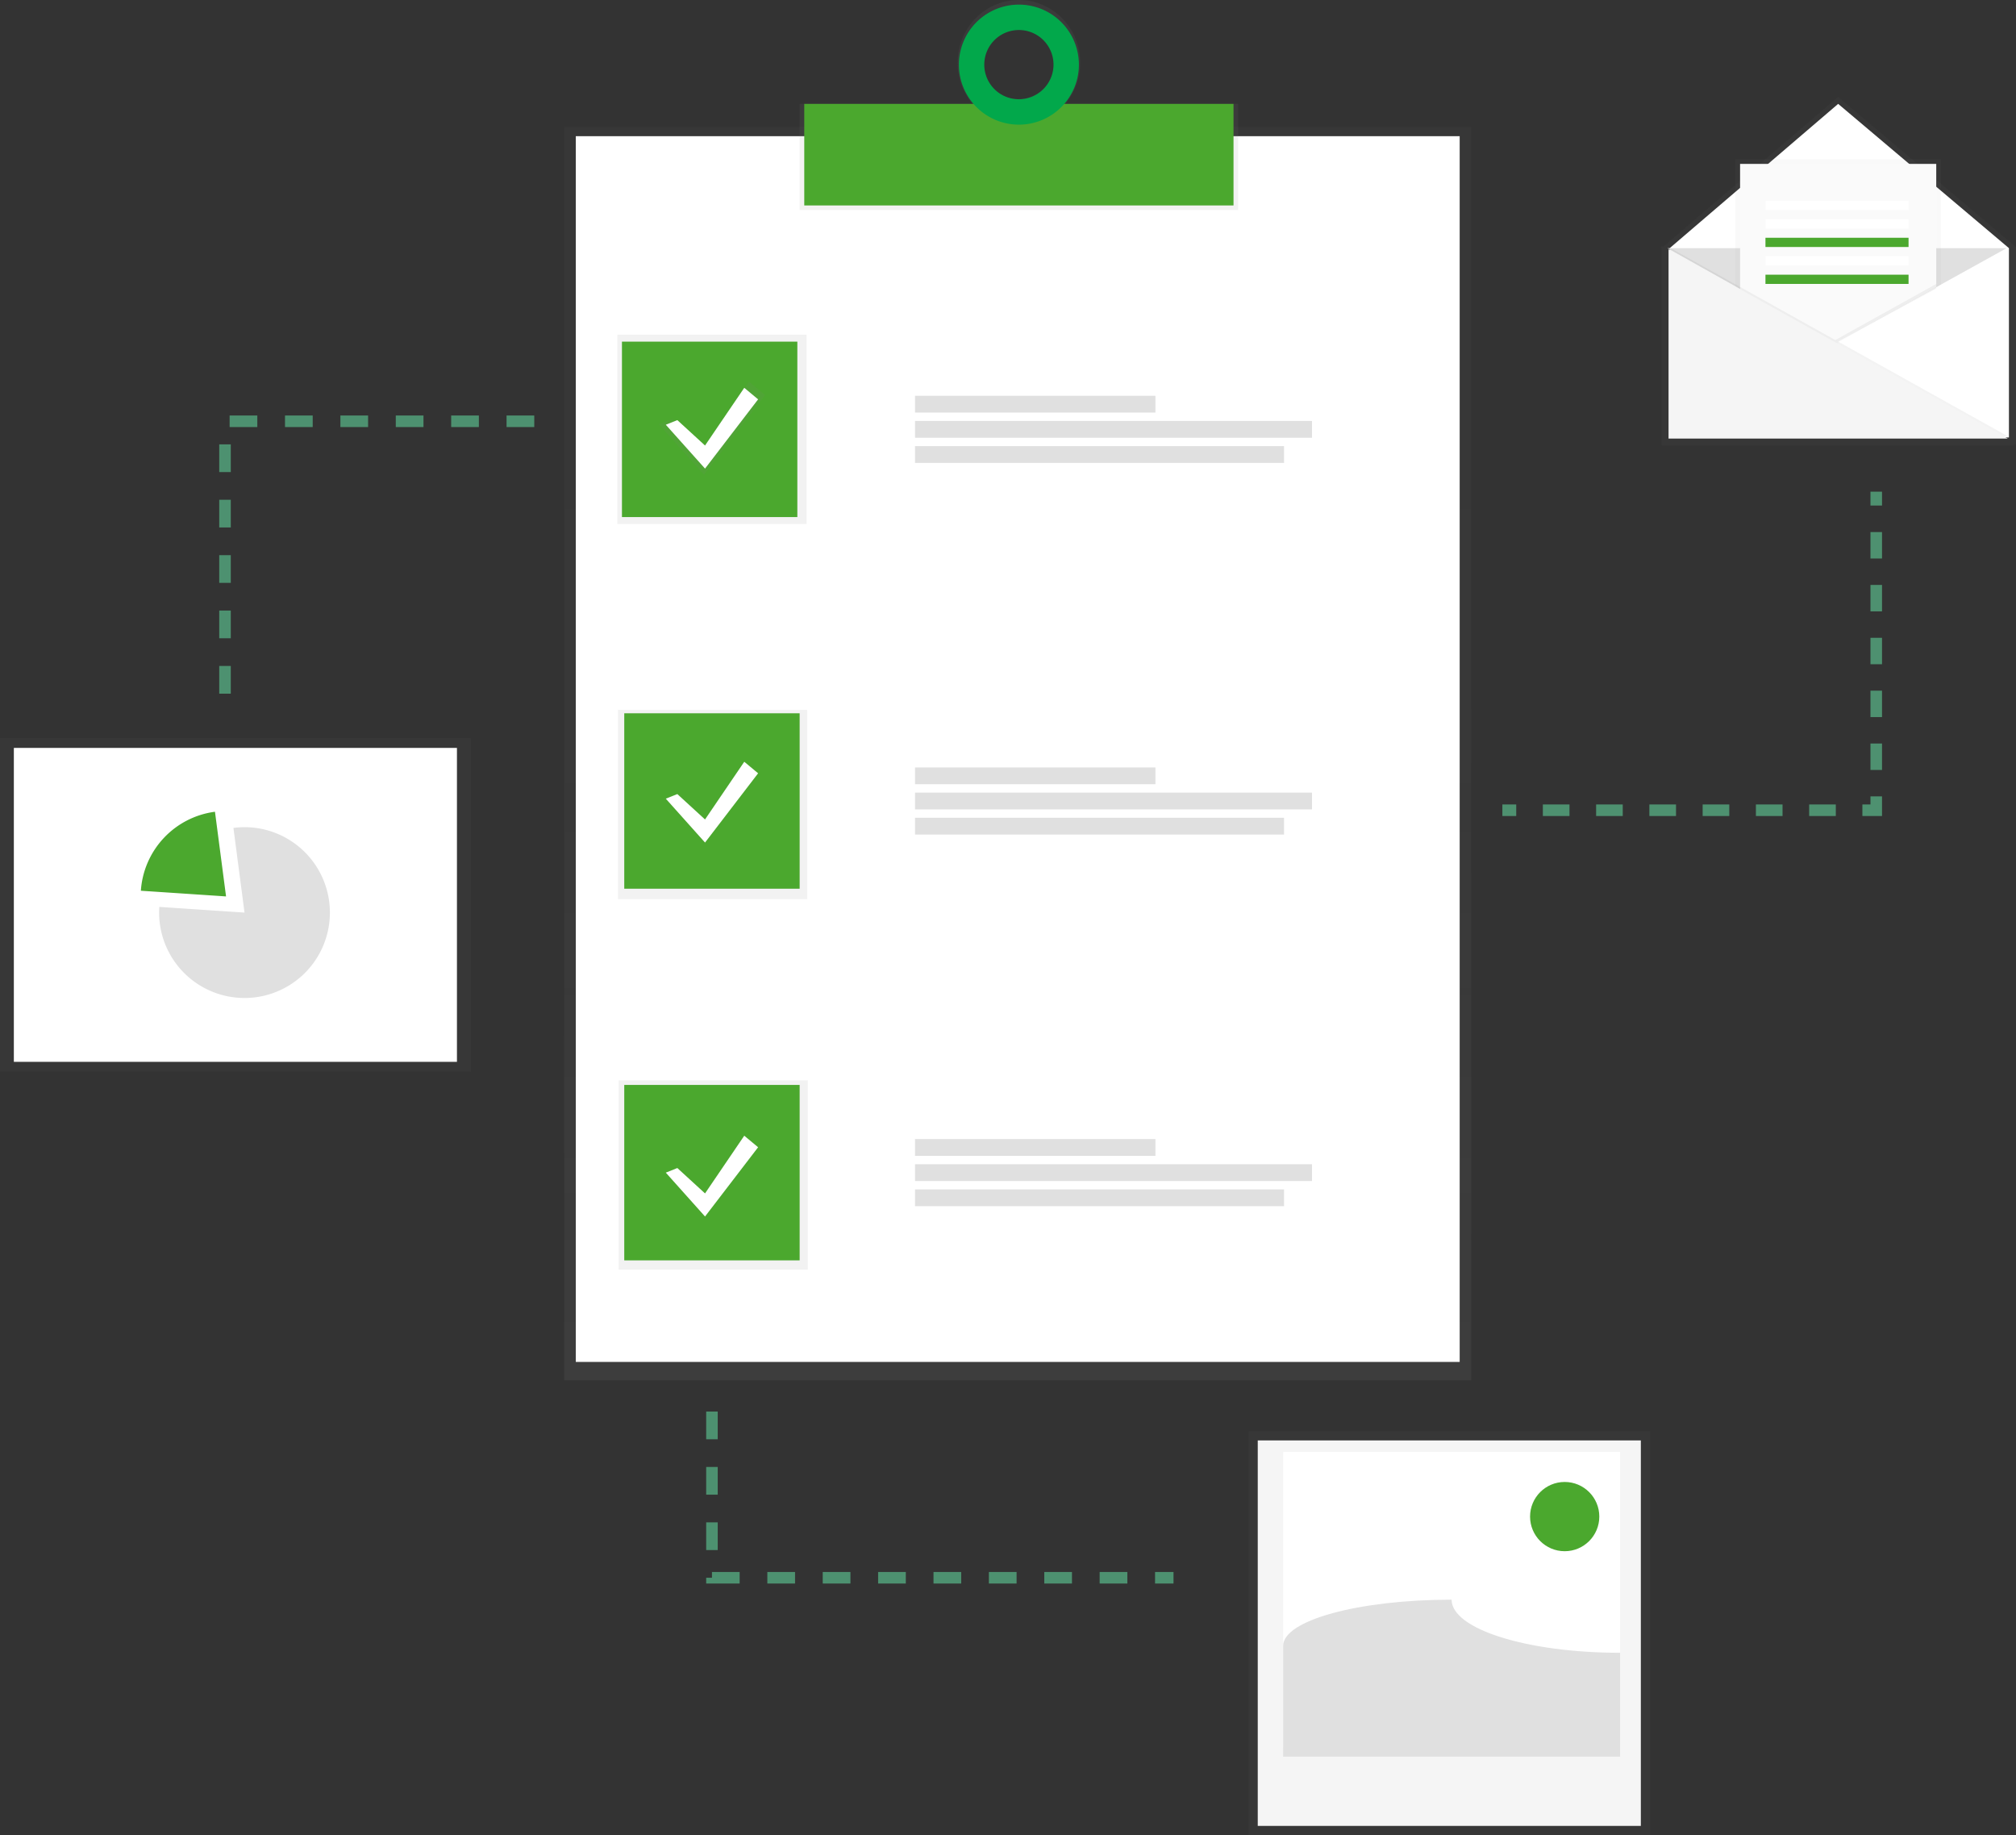 <svg width="873.56" height="795" xmlns="http://www.w3.org/2000/svg" xmlns:xlink="http://www.w3.org/1999/xlink">
 <rect width="100%" height="100%" fill="#333333" stroke="none"/>
 <defs>
  <linearGradient y2="0" x2="0.5" y1="1" x1="0.5" id="1ad885a6-086f-4584-b8fc-49709722d9e2">
   <stop stop-opacity="0.25" stop-color="gray" offset="0"/>
   <stop stop-opacity="0.12" stop-color="gray" offset="0.54"/>
   <stop stop-opacity="0.1" stop-color="gray" offset="1"/>
  </linearGradient>
  <linearGradient xlink:href="#1ad885a6-086f-4584-b8fc-49709722d9e2" y2="44.98" x2="441.5" y1="91" x1="441.5" id="6f115915-dfc3-4eba-8ca8-4e2bf8885e02"/>
  <linearGradient xlink:href="#1ad885a6-086f-4584-b8fc-49709722d9e2" y2="52.5" x2="604.72" y1="106.89" x1="604.72" id="4923b0dd-8e96-4c93-b583-a6b0ce88de70"/>
  <linearGradient xlink:href="#1ad885a6-086f-4584-b8fc-49709722d9e2" y2="145" x2="308.5" y1="227" x1="308.5" id="ea587278-d59f-43ad-bda4-771cfa902fd4"/>
  <linearGradient xlink:href="#1ad885a6-086f-4584-b8fc-49709722d9e2" y2="307.5" x2="308.78" y1="389.5" x1="308.78" id="e2b55b91-c252-4605-a1d1-0f99b0ab4047"/>
  <linearGradient xlink:href="#1ad885a6-086f-4584-b8fc-49709722d9e2" y2="468" x2="309.06" y1="550" x1="309.06" id="76544af5-6047-4a4c-b2fc-a23f66c9d65b"/>
  <linearGradient xlink:href="#1ad885a6-086f-4584-b8fc-49709722d9e2" y2="165.37" x2="308.5" y1="205.63" x1="308.5" id="daf008b2-47be-48c6-a376-1f125493a331"/>
  <linearGradient xlink:href="#1ad885a6-086f-4584-b8fc-49709722d9e2" y2="42" x2="796.5" y1="193" x1="796.5" id="ebbb3683-2e35-4ba5-aa17-65e675e22e58"/>
  <linearGradient xlink:href="#1ad885a6-086f-4584-b8fc-49709722d9e2" y2="69" x2="796.5" y1="176" x1="796.5" id="3d5714ec-ccf4-45ec-9ad7-6b8d237940bd"/>
  <linearGradient xlink:href="#1ad885a6-086f-4584-b8fc-49709722d9e2" y2="620" x2="628" y1="795" x1="628" id="77e7c8c2-0f5e-4b8d-920a-2630d282c2c9"/>
  <linearGradient xlink:href="#1ad885a6-086f-4584-b8fc-49709722d9e2" y2="319.75" x2="102" y1="464.25" x1="102" id="a6898519-96e7-44e1-b71e-df9c3f17d463"/>
 </defs>
 <title>customer survey</title>
 <g>
  <title>background</title>
  <rect fill="none" id="canvas_background" height="602" width="802" y="-1" x="-1"/>
 </g>
 <g>
  <title>Layer 1</title>
  <g id="svg_1" opacity="0.5">
   <rect id="svg_2" fill="url(#1ad885a6-086f-4584-b8fc-49709722d9e2)" height="543" width="393" y="55" x="244.5"/>
  </g>
  <rect id="svg_3" fill="#fff" height="531" width="383" y="59" x="249.5"/>
  <rect id="svg_4" fill="url(#6f115915-dfc3-4eba-8ca8-4e2bf8885e02)" height="46.02" width="190" y="44.98" x="346.5"/>
  <path id="svg_5" fill="url(#4923b0dd-8e96-4c93-b583-a6b0ce88de70)" d="m441.5,0c-14.67,0 -26.56,12.18 -26.56,27.2s11.89,27.2 26.56,27.2s26.56,-12.18 26.56,-27.2s-11.89,-27.2 -26.56,-27.2zm0,42.89a15.69,15.69 0 1 1 15.28,-15.69a15.51,15.51 0 0 1 -15.28,15.69z"/>
  <rect id="svg_6" fill="#4ba82e" height="44" width="186" y="45" x="348.5"/>
  <path id="svg_7" fill="#02a84b" d="m441.5,2a26,26 0 1 0 26,26a26,26 0 0 0 -26,-26zm0,41a15,15 0 1 1 15,-15a15,15 0 0 1 -15,15z"/>
  <rect id="svg_8" fill="url(#ea587278-d59f-43ad-bda4-771cfa902fd4)" height="82" width="82" y="145" x="267.5"/>
  <rect id="svg_9" fill="url(#e2b55b91-c252-4605-a1d1-0f99b0ab4047)" height="82" width="82" y="307.5" x="267.78"/>
  <rect id="svg_10" fill="url(#76544af5-6047-4a4c-b2fc-a23f66c9d65b)" height="82" width="82" y="468" x="268.06"/>
  <rect id="svg_11" fill="#4ba82e" height="76" width="76" y="148" x="269.5"/>
  <rect id="svg_12" fill="#4ba82e" height="76" width="76" y="309" x="270.5"/>
  <rect id="svg_13" fill="#4ba82e" height="76" width="76" y="470" x="270.5"/>
  <rect id="svg_14" fill="#e0e0e0" height="7.27" width="104.17" y="171.46" x="396.5"/>
  <rect id="svg_15" fill="#e0e0e0" height="7.27" width="172" y="182.37" x="396.5"/>
  <rect id="svg_16" fill="#e0e0e0" height="7.27" width="159.89" y="193.27" x="396.5"/>
  <rect id="svg_17" fill="#e0e0e0" height="7.27" width="104.17" y="332.46" x="396.5"/>
  <rect id="svg_18" fill="#e0e0e0" height="7.27" width="172" y="343.37" x="396.5"/>
  <rect id="svg_19" fill="#e0e0e0" height="7.27" width="159.89" y="354.27" x="396.5"/>
  <rect id="svg_20" fill="#e0e0e0" height="7.27" width="104.17" y="493.46" x="396.5"/>
  <rect id="svg_21" fill="#e0e0e0" height="7.27" width="172" y="504.37" x="396.5"/>
  <rect id="svg_22" fill="#e0e0e0" height="7.27" width="159.89" y="515.27" x="396.5"/>
  <polygon id="svg_23" fill="url(#daf008b2-47be-48c6-a376-1f125493a331)" points="291.25 181.47 305.05 194.13 324.6 165.38 331.5 171.13 305.05 205.63 285.5 183.78 291.25 181.47"/>
  <polygon id="svg_24" fill="#fff" points="293.5 182 305.5 193 322.5 168 328.5 173 305.5 203 288.5 184 293.5 182"/>
  <polygon id="svg_25" fill="#fff" points="293.5 344 305.5 355 322.5 330 328.5 335 305.5 365 288.5 346 293.5 344"/>
  <polygon id="svg_26" fill="#fff" points="293.5 506 305.5 517 322.5 492 328.5 497 305.5 527 288.5 508 293.5 506"/>
  <g id="svg_27" opacity="0.5">
   <line id="svg_28" stroke-width="5" stroke-miterlimit="10" stroke="#69f0ae" fill="none" y2="351" x2="657" y1="351" x1="651"/>
   <line id="svg_29" stroke-dasharray="11.54 11.54" stroke-width="5" stroke-miterlimit="10" stroke="#69f0ae" fill="none" y2="351" x2="801.23" y1="351" x1="668.54"/>
   <polyline id="svg_30" stroke-width="5" stroke-miterlimit="10" stroke="#69f0ae" fill="none" points="807 351 813 351 813 345"/>
   <line id="svg_31" stroke-dasharray="11.45 11.45" stroke-width="5" stroke-miterlimit="10" stroke="#69f0ae" fill="none" y2="224.73" x2="813" y1="333.55" x1="813"/>
   <line id="svg_32" stroke-width="5" stroke-miterlimit="10" stroke="#69f0ae" fill="none" y2="213" x2="813" y1="219" x1="813"/>
  </g>
  <polyline id="svg_33" opacity="0.5" stroke-dasharray="12" stroke-width="5" stroke-miterlimit="10" stroke="#69f0ae" fill="none" points="231.5 182.5 97.5 182.5 97.5 308.5"/>
  <polyline id="svg_34" opacity="0.5" stroke-dasharray="12" stroke-width="5" stroke-miterlimit="10" stroke="#69f0ae" fill="none" points="308.5 611.5 308.5 683.5 508.5 683.5"/>
  <g id="svg_35" opacity="0.5">
   <polygon id="svg_36" fill="url(#ebbb3683-2e35-4ba5-aa17-65e675e22e58)" points="873.56 107.09 796.5 42 720.64 106.95 719.96 106.57 719.96 107.09 719.44 107.09 719.96 107.38 719.96 107.61 719.96 191.96 719.96 193 873.04 193 872.11 192.48 873.56 192.48 873.56 107.09"/>
  </g>
  <polygon id="svg_37" fill="#fff" points="870.5 189.5 723.5 189.5 723.5 107.5 796.5 45 870.5 107.5 870.5 189.5"/>
  <polyline id="svg_38" fill="#e0e0e0" points="722.5 107.5 795.5 148.5 869.5 107.5"/>
  <g id="svg_39" opacity="0.5">
   <polygon id="svg_40" fill="url(#3d5714ec-ccf4-45ec-9ad7-6b8d237940bd)" points="797.02 147.47 752 176 752 69 841 69 841 123.42 797.02 147.47"/>
  </g>
  <polygon id="svg_41" fill="#fafafa" points="797 148 754 176 754 71 839 71 839 124.4 797 148"/>
  <polygon id="svg_42" opacity="0.05" points="723 189 870 189 723 107 723 189"/>
  <polygon id="svg_43" fill="#f5f5f5" points="723 190 870 190 723 108 723 190"/>
  <rect id="svg_44" fill="#fff" height="4" width="62" y="87" x="765"/>
  <rect id="svg_45" fill="#fff" height="4" width="62" y="95" x="765"/>
  <rect id="svg_46" fill="#4ba82e" height="4" width="62" y="103" x="765"/>
  <rect id="svg_47" fill="#fff" height="4" width="62" y="111" x="765"/>
  <rect id="svg_48" fill="#4ba82e" height="4" width="62" y="119" x="765"/>
  <polygon id="svg_49" opacity="0.05" points="839 125 839 123 795.26 147.31 796.45 147.97 839 125"/>
  <g id="svg_50" opacity="0.5">
   <rect id="svg_51" fill="url(#77e7c8c2-0f5e-4b8d-920a-2630d282c2c9)" height="175" width="173.95" y="620" x="541.02"/>
  </g>
  <rect id="svg_52" fill="#f5f5f5" height="167" width="166" y="624" x="545"/>
  <rect id="svg_53" fill="#fff" height="128" width="146" y="629" x="556"/>
  <path id="svg_54" fill="#e0e0e0" d="m702,716c-40.35,0 -73,-10.29 -73,-23c-40.35,0 -73,8.95 -73,20l0,48l146,0l0,-45z"/>
  <circle id="svg_55" fill="#4ba82e" r="15" cy="657" cx="678"/>
  <g id="svg_56" opacity="0.5">
   <rect id="svg_57" fill="url(#a6898519-96e7-44e1-b71e-df9c3f17d463)" height="144.5" width="204" y="319.75"/>
  </g>
  <rect id="svg_58" fill="#fff" height="136" width="192" y="324" x="6"/>
  <path id="svg_59" fill="#e0e0e0" d="m105.95,358.34a37.29,37.29 0 0 0 -4.8,0.32l4.8,36.68l-36.91,-2.46c-0.05,0.81 -0.09,1.63 -0.09,2.46a37,37 0 1 0 37,-37z"/>
  <path id="svg_60" fill="#4ba82e" d="m93.15,351.66a37,37 0 0 0 -32.11,34.22l36.91,2.46l-4.8,-36.68z"/>
 </g>
</svg>